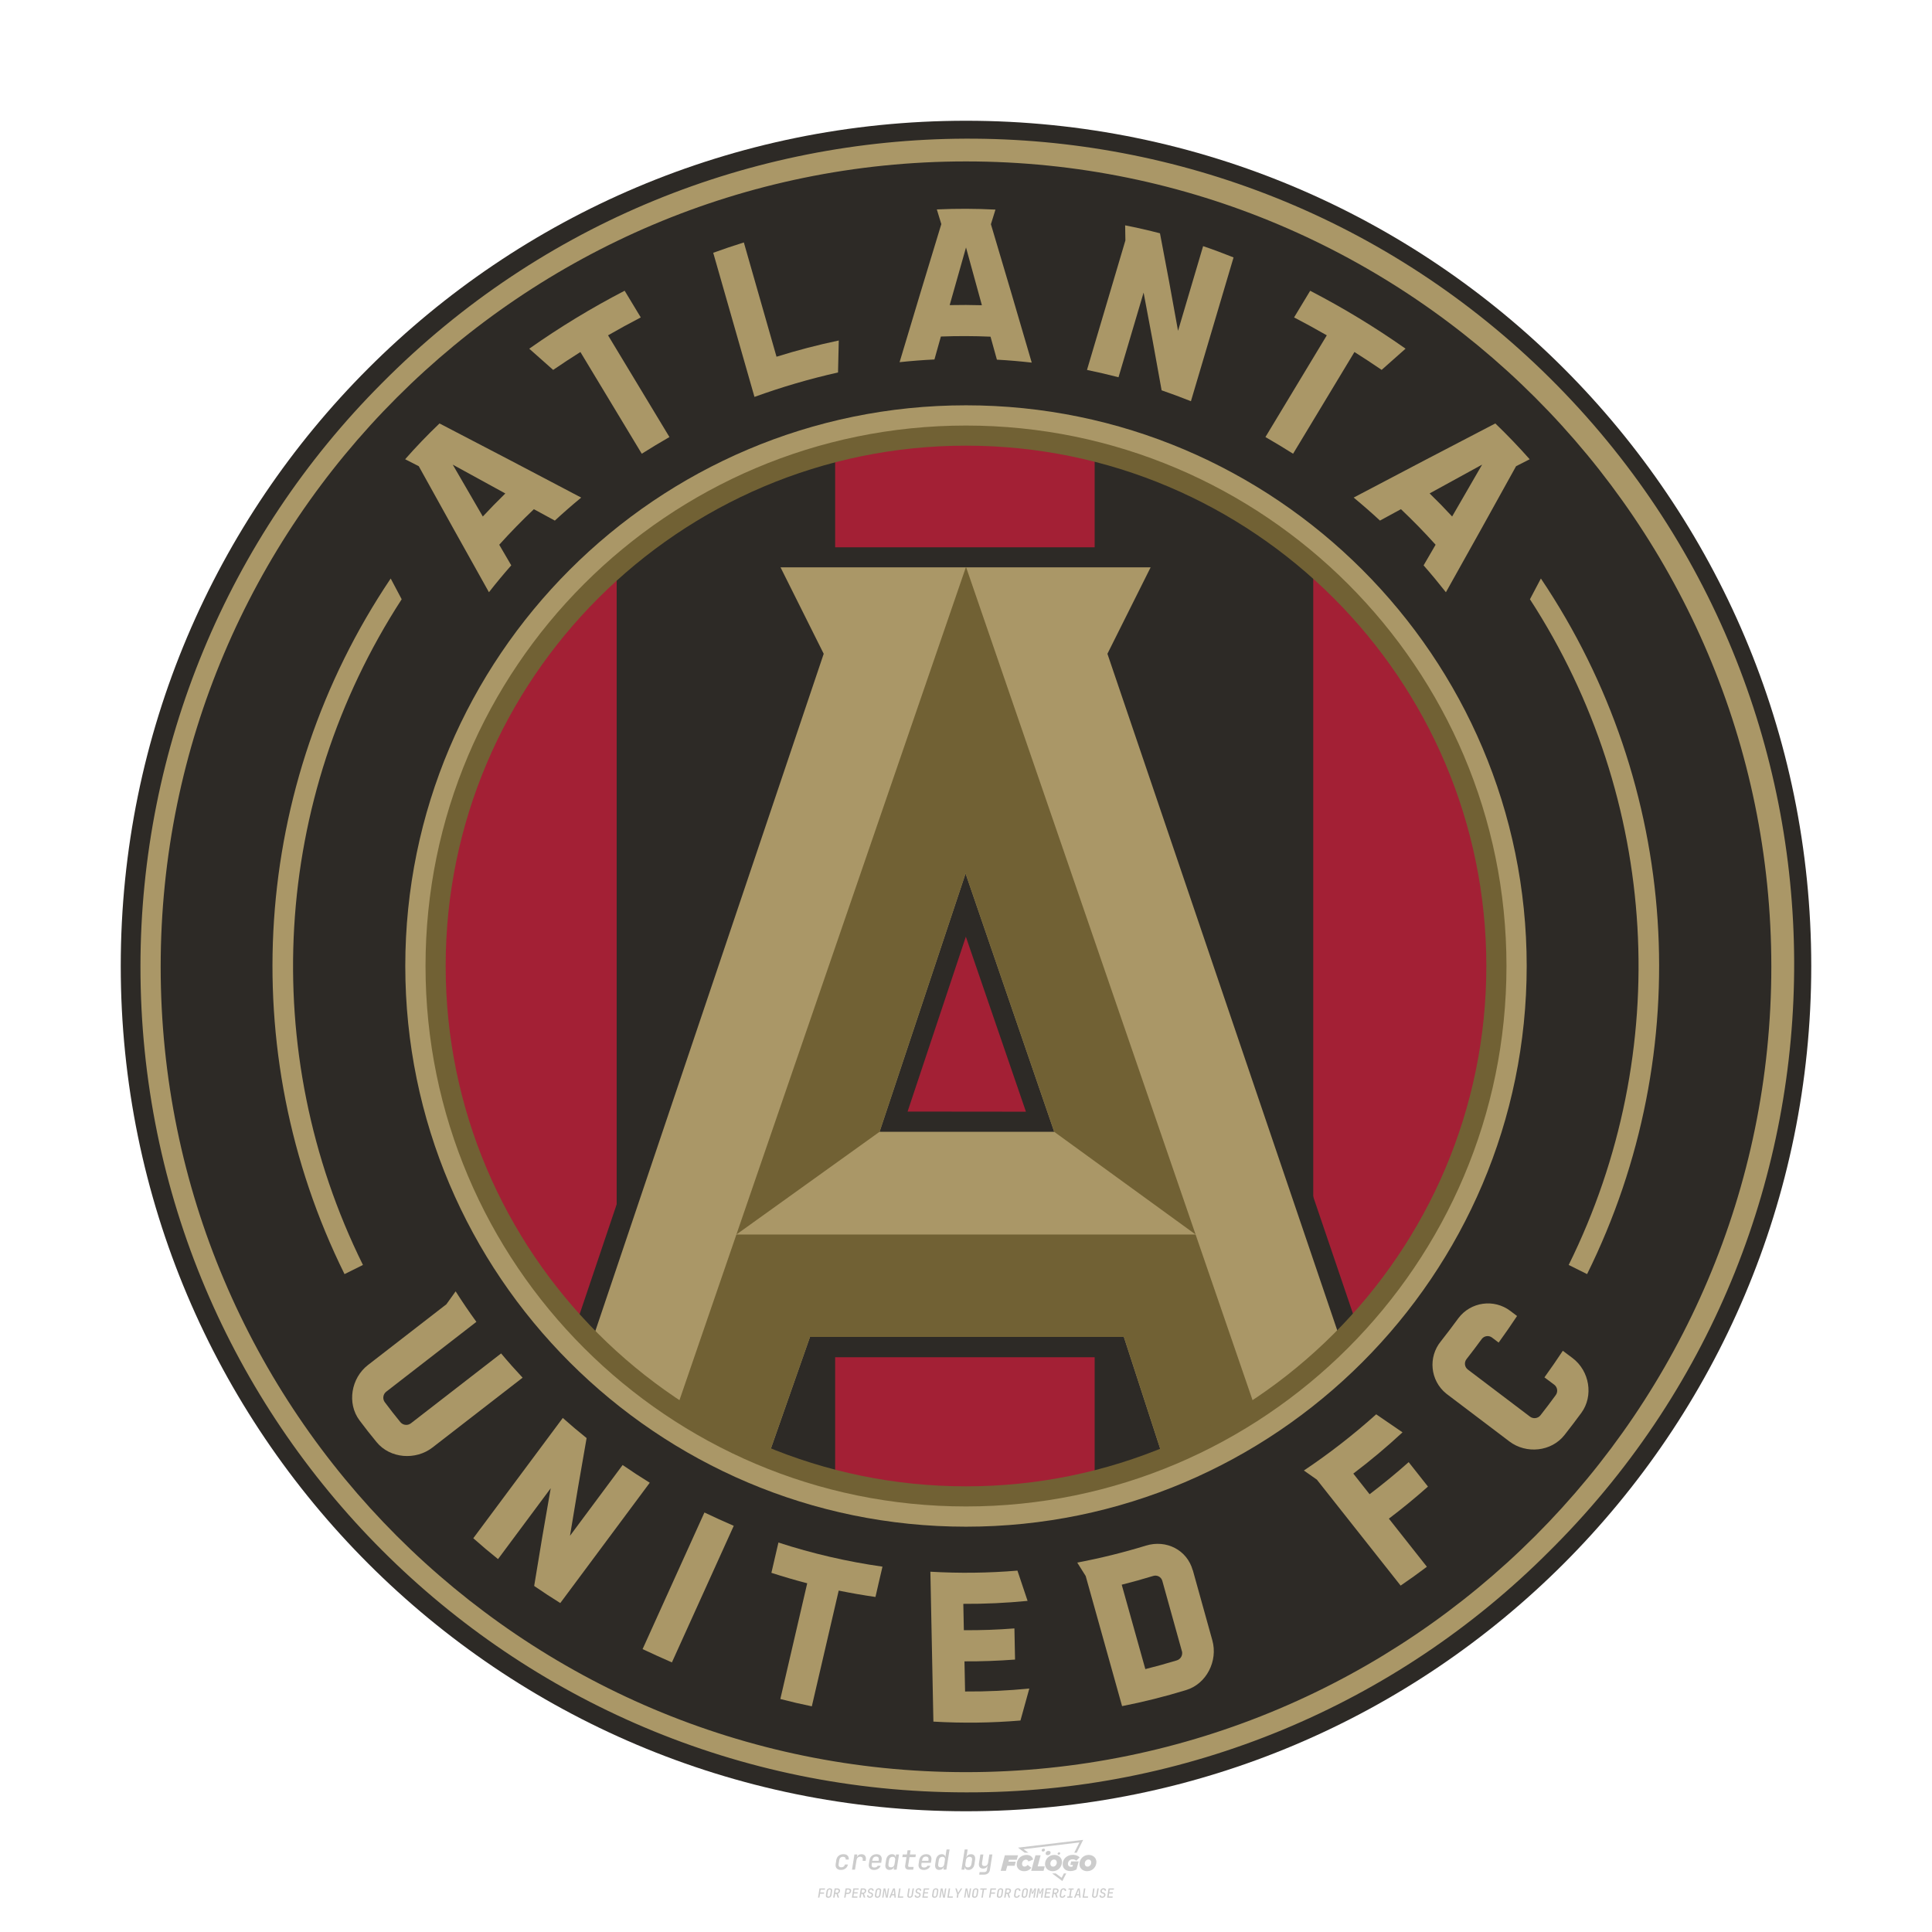<?xml version="1.0" encoding="UTF-8"?>
<svg id="_图层_1" data-name="图层_1" xmlns="http://www.w3.org/2000/svg" version="1.1" viewBox="0 0 800 800">
  <!-- Created by @FCLOGO 2024-12-5 GMT+8 15:27:32 . https://fclogo.top/ -->
<!-- FOR PERSONAL USE ONLY NOT FOR COMMERCIAL USE -->
<!-- Created by @FCLOGO 2024-12-5 GMT+8 15:27:32 . https://fclogo.top/ -->
<!-- FOR PERSONAL USE ONLY NOT FOR COMMERCIAL USE -->
  <defs>
    <style>
      .st0 {
        fill: #2d2a26;
      }

      .st1 {
        fill: #ccc;
      }

      .st2 {
        fill: #aa9767;
      }

      .st3 {
        fill: #a32035;
      }

      .st4 {
        fill: #716134;
      }
    </style>
  </defs>
  <path class="st1" d="M348.22,774.3c-.79,0-1.38-.22-1.77-.65-.39-.44-.53-1.03-.41-1.79l.25-1.65c.12-.75.45-1.35.98-1.78.53-.44,1.19-.65,1.98-.65s1.33.2,1.72.6c.39.4.55.94.47,1.62h-1.24c.03-.36-.06-.64-.26-.84-.2-.2-.5-.3-.89-.3-.42,0-.76.12-1.03.35-.27.23-.43.56-.5.99l-.26,1.66c-.07.44,0,.77.19,1,.19.23.5.35.92.35.39,0,.72-.1.98-.3.26-.2.44-.48.52-.85h1.24c-.14.69-.47,1.23-.99,1.63-.52.4-1.16.6-1.92.6ZM352.8,774.19l1-6.29h1.19l-.19,1.19c.34-.87.97-1.3,1.91-1.3.67,0,1.17.21,1.49.62.32.42.43.99.31,1.71l-.07.42h-1.27l.06-.32c.07-.45.01-.8-.17-1.04-.18-.24-.48-.36-.88-.36s-.74.12-1.01.37c-.27.24-.43.59-.5,1.03l-.63,3.97h-1.24ZM361.91,774.3c-.77,0-1.35-.22-1.73-.67s-.52-1.04-.4-1.77l.25-1.65c.08-.49.26-.92.52-1.28s.6-.65,1.01-.85c.41-.2.87-.3,1.38-.3.77,0,1.35.22,1.73.67.39.45.52,1.04.39,1.77l-.17,1.12h-3.85l-.09.53c-.15.95.22,1.43,1.11,1.43.72,0,1.17-.25,1.37-.74h1.22c-.17.53-.5.96-1.01,1.28-.5.32-1.09.47-1.76.47ZM361.23,770.22l-.05.29h2.65s.05-.3.05-.3c.07-.47.01-.82-.17-1.07-.18-.25-.49-.37-.92-.37s-.8.13-1.06.38c-.26.25-.43.61-.51,1.08ZM368.33,774.3c-.63,0-1.1-.21-1.41-.64s-.4-1-.27-1.73l.27-1.77c.11-.73.39-1.31.84-1.74.44-.43.98-.64,1.61-.64.47,0,.83.12,1.09.35.26.24.39.56.38.96h.02l.17-1.2h1.24l-1,6.29h-1.22l.19-1.2h-.02c-.12.41-.35.73-.69.97s-.74.35-1.21.35ZM368.93,773.23c.39,0,.72-.12.98-.36.26-.24.43-.57.5-1.01l.25-1.65c.07-.43,0-.76-.18-1-.19-.24-.47-.36-.86-.36s-.72.12-.98.35c-.26.24-.42.57-.49,1.01l-.25,1.65c-.07.44-.01.78.17,1.01.18.23.47.35.88.35ZM376.35,774.19c-.57,0-.99-.16-1.26-.47-.27-.31-.36-.75-.27-1.32l.54-3.39h-1.74l.17-1.12h1.74l.27-1.72h1.24l-.27,1.72h2.47l-.18,1.12h-2.46l-.54,3.39c-.08.44.1.66.53.66h1.72l-.17,1.12h-1.77ZM382.5,774.3c-.77,0-1.35-.22-1.73-.67s-.52-1.04-.4-1.77l.25-1.65c.08-.49.26-.92.52-1.28s.6-.65,1.01-.85c.41-.2.87-.3,1.38-.3.77,0,1.35.22,1.73.67.39.45.52,1.04.39,1.77l-.17,1.12h-3.85l-.09.53c-.15.95.22,1.43,1.11,1.43.72,0,1.17-.25,1.37-.74h1.22c-.17.53-.5.96-1.01,1.28-.5.32-1.09.47-1.76.47ZM381.83,770.22l-.05.29h2.65s.05-.3.05-.3c.07-.47.01-.82-.17-1.07-.18-.25-.49-.37-.92-.37s-.8.13-1.06.38c-.26.25-.43.61-.51,1.08ZM388.92,774.3c-.63,0-1.1-.21-1.4-.64-.3-.42-.39-1-.28-1.73l.27-1.77c.11-.73.39-1.31.84-1.74.44-.43.98-.64,1.61-.64.47,0,.83.12,1.09.35.26.24.39.56.38.96h.02l.21-1.47.3-1.8h1.24l-1.33,8.35h-1.22l.19-1.2h-.02c-.12.41-.35.73-.69.97s-.74.35-1.21.35ZM389.53,773.23c.39,0,.72-.12.98-.36.26-.24.43-.57.5-1.01l.25-1.65c.08-.43.02-.76-.17-1-.19-.24-.48-.36-.87-.36s-.72.12-.98.35c-.26.24-.42.57-.49,1.01l-.25,1.65c-.08.44-.02.78.16,1.01s.48.35.88.35ZM401.02,774.3c-.47,0-.84-.12-1.1-.35-.26-.23-.39-.56-.38-.97h-.01l-.19,1.2h-1.22l1.33-8.35h1.24l-.29,1.8-.27,1.47h.05c.12-.41.35-.73.69-.97.34-.23.74-.35,1.21-.35.63,0,1.1.21,1.4.64.3.43.39,1.01.28,1.74l-.27,1.77c-.11.73-.39,1.31-.84,1.73-.45.42-.98.64-1.61.64ZM400.77,773.23c.4,0,.72-.12.98-.35.26-.23.42-.57.5-1.01l.25-1.65c.07-.43.01-.77-.17-1.01-.18-.24-.47-.35-.87-.35s-.72.12-.98.36-.43.57-.5,1l-.25,1.65c-.07.44-.01.77.17,1.01.18.24.47.36.87.36ZM405.47,776.25l.17-1.06h1.93c.64,0,1.01-.3,1.1-.9l.1-.67.21-1.19h-.03c-.12.42-.35.74-.68.97-.33.23-.73.34-1.2.34-.63,0-1.09-.2-1.4-.6s-.41-.94-.3-1.63l.58-3.6h1.24l-.56,3.48c-.06.41,0,.73.18.96s.47.34.85.34.72-.12.98-.37c.27-.24.43-.58.49-1.02l.54-3.4h1.24l-1.01,6.41c-.1.6-.37,1.08-.81,1.42-.44.35-1,.52-1.67.52h-1.95ZM417.79,770.09h3.22l.54-1.85h-5.47l-1.71,6.44h2.15l.59-2.1h3.03l.44-1.71h-3.03l.24-.78ZM424.23,772.92c-.59,0-1.02-.39-1.02-1.12,0-.88.63-1.76,1.61-1.76.49,0,.88.24,1.02.78l1.95-.83c-.29-1.17-1.27-1.9-2.64-1.9-2.78,0-4.15,2.15-4.15,3.9s1.27,2.83,3.07,2.83c1.37,0,2.34-.59,2.98-1.42l-1.51-1.17c-.39.44-.83.68-1.32.68ZM430.91,768.23h-2.15l-1.76,6.44h5.12l.49-1.85h-2.93l1.22-4.59ZM439.75,771.01c0-1.66-1.32-2.93-3.22-2.93-2.2,0-3.81,1.81-3.81,3.81,0,1.66,1.32,2.93,3.22,2.93,2.2,0,3.81-1.81,3.81-3.81ZM434.92,771.7c0-.83.59-1.71,1.51-1.71.78,0,1.17.54,1.17,1.22,0,.83-.59,1.71-1.51,1.71-.78,0-1.17-.54-1.17-1.22ZM443.21,772.23h1.07l-.2.68c-.15.05-.34.1-.59.1-.68,0-1.27-.39-1.27-1.22,0-1.02.73-1.9,1.95-1.9.59,0,1.12.24,1.51.59l1.37-1.37c-.44-.54-1.51-1.07-2.73-1.07-2.59,0-4.29,1.76-4.29,3.86s1.61,2.88,3.22,2.88c.93,0,1.85-.29,2.49-.68l.93-3.32h-3.12l-.34,1.46ZM450.78,768.08c-2.2,0-3.81,1.81-3.81,3.81,0,1.66,1.32,2.93,3.22,2.93,2.2,0,3.81-1.81,3.81-3.81,0-1.66-1.32-2.93-3.22-2.93ZM450.34,772.92c-.78,0-1.17-.54-1.17-1.22,0-.83.59-1.71,1.51-1.71.78,0,1.17.54,1.17,1.22,0,.83-.59,1.71-1.51,1.71ZM437.94,767.5c-.05.29.1.49.44.49s.54-.2.63-.49c.05-.24-.1-.49-.44-.49s-.59.24-.63.49ZM432.13,765.5c-.44,0-.73.24-.78.59s.1.59.54.59.73-.24.78-.59c.1-.34-.1-.59-.54-.59ZM433.01,767.3c-.1.54.15.88.83.88.63,0,1.07-.39,1.17-.88s-.15-.88-.83-.88c-.68,0-1.07.39-1.17.88ZM439.6,777.55l-2.44-1.81h-1.51l4.25,3.17,1.61-3.17h-.98l-.93,1.81ZM425.84,767.16l-2-1.46,23.13-2.78-2.15,4.25h1.02l2.68-5.32-26.99,3.22,2.78,2.1h1.51ZM338.72,785.79l.61-3.83h2.32l-.08.52h-1.76l-.18,1.14h1.63l-.08.52h-1.62l-.26,1.64h-.57ZM342.97,785.84c-.36,0-.62-.1-.8-.3-.17-.2-.23-.47-.18-.82l.27-1.7c.06-.34.2-.61.44-.82.24-.2.54-.3.89-.3s.62.1.8.3c.17.2.24.47.18.81l-.27,1.71c-.06.34-.2.62-.44.82-.24.2-.54.3-.9.3ZM343.05,785.33c.19,0,.35-.05.47-.16.12-.11.19-.26.23-.46l.27-1.7c.03-.2,0-.35-.08-.46-.08-.11-.22-.16-.41-.16s-.35.05-.46.16c-.12.1-.19.26-.22.46l-.27,1.7c-.03.2,0,.35.08.46s.22.16.41.16ZM345,785.79l.61-3.83h1.2c.24,0,.44.05.6.14.16.09.28.22.36.39s.09.37.05.59c-.04.26-.14.48-.3.67-.16.19-.37.32-.6.39l.54,1.64h-.62l-.48-1.57h-.54l-.25,1.57h-.57ZM345.89,783.71h.64c.19,0,.35-.06.48-.17.13-.11.21-.26.24-.45.03-.19,0-.35-.09-.46-.09-.11-.24-.17-.43-.17h-.64l-.2,1.25ZM349.54,785.79l.61-3.83h1.25c.37,0,.65.1.84.31.19.21.26.49.2.84-.04.23-.12.44-.25.61s-.29.31-.49.4c-.2.09-.42.14-.66.14h-.69l-.24,1.52h-.57ZM350.43,783.75h.69c.19,0,.36-.06.49-.18.14-.12.22-.27.25-.47s0-.35-.1-.47-.25-.18-.44-.18h-.69l-.21,1.29ZM352.75,785.79l.61-3.83h2.25l-.08.5h-1.7l-.17,1.09h1.51l-.08.5h-1.51l-.19,1.24h1.69l-.08.5h-2.25ZM355.84,785.79l.61-3.83h1.2c.24,0,.44.05.6.14.16.09.28.22.36.39s.09.37.05.59c-.04.26-.14.48-.3.67-.16.19-.37.32-.6.39l.54,1.64h-.62l-.48-1.57h-.54l-.25,1.57h-.57ZM356.74,783.71h.64c.19,0,.35-.06.48-.17.13-.11.21-.26.24-.45.03-.19,0-.35-.09-.46-.09-.11-.24-.17-.43-.17h-.64l-.2,1.25ZM360.13,785.84c-.39,0-.67-.1-.87-.29-.19-.19-.26-.45-.22-.78h.57c-.03.17.01.31.12.41.11.1.27.15.48.15.2,0,.37-.05.5-.15.13-.1.21-.23.24-.4.02-.15,0-.28-.06-.39-.06-.11-.16-.18-.29-.22l-.46-.14c-.27-.08-.46-.22-.59-.41-.13-.19-.17-.42-.13-.68.04-.21.11-.39.23-.55s.27-.28.46-.37.4-.13.64-.13c.35,0,.62.1.8.29.18.19.25.44.2.76h-.57c.03-.17,0-.3-.09-.4-.09-.1-.23-.14-.42-.14s-.34.04-.46.13c-.12.09-.19.21-.21.38-.02.15,0,.28.05.39s.16.18.29.22l.47.15c.26.08.46.22.58.41.12.19.17.42.12.69-.04.22-.12.41-.24.57-.13.16-.29.29-.49.38-.2.09-.42.13-.66.13ZM363.27,785.84c-.36,0-.62-.1-.8-.3-.17-.2-.23-.47-.18-.82l.27-1.7c.06-.34.2-.61.44-.82.24-.2.54-.3.89-.3s.62.1.8.3c.17.2.24.47.18.81l-.27,1.71c-.06.34-.2.62-.44.82-.24.2-.54.3-.9.3ZM363.34,785.33c.19,0,.35-.05.47-.16.12-.11.19-.26.23-.46l.27-1.7c.03-.2,0-.35-.08-.46-.08-.11-.22-.16-.41-.16s-.35.05-.46.16c-.12.1-.19.26-.22.46l-.27,1.7c-.03.2,0,.35.08.46s.22.16.41.16ZM365.28,785.79l.61-3.83h.71l.62,3.19c0-.1.02-.22.03-.36.01-.14.03-.29.04-.44.02-.15.04-.29.06-.41l.31-1.98h.52l-.61,3.83h-.71l-.61-3.19c0,.09-.02.21-.03.34s-.03.28-.04.42c-.02.15-.04.28-.06.41l-.31,2.01h-.53ZM368.23,785.79l1.59-3.83h.75l.37,3.83h-.56l-.07-.97h-1.09l-.39.97h-.59ZM369.39,784.34h.87l-.09-1.1c-.02-.2-.03-.37-.04-.51,0-.14-.01-.24-.01-.3-.02.06-.05.16-.1.3s-.11.31-.19.5l-.44,1.11ZM371.72,785.79l.61-3.83h.57l-.52,3.31h1.67l-.08.52h-2.25ZM376.68,785.84c-.37,0-.63-.1-.8-.3-.17-.2-.22-.47-.17-.82l.44-2.76h.57l-.44,2.76c-.03.2,0,.35.07.46.08.11.21.17.41.17s.35-.06.46-.17c.12-.11.19-.27.22-.46l.44-2.76h.57l-.44,2.76c-.06.35-.2.62-.43.82-.23.2-.53.3-.9.3ZM379.84,785.84c-.39,0-.67-.1-.87-.29-.19-.19-.26-.45-.22-.78h.57c-.03.17.01.31.12.41.11.1.27.15.48.15.2,0,.37-.05.5-.15.13-.1.21-.23.24-.4.02-.15,0-.28-.06-.39-.06-.11-.16-.18-.29-.22l-.46-.14c-.27-.08-.46-.22-.59-.41-.13-.19-.17-.42-.13-.68.04-.21.11-.39.23-.55s.27-.28.46-.37.4-.13.64-.13c.35,0,.62.1.8.29.18.19.25.44.2.76h-.57c.03-.17,0-.3-.09-.4-.09-.1-.23-.14-.42-.14s-.34.04-.46.13c-.12.09-.19.21-.21.38-.02.15,0,.28.05.39s.16.18.29.22l.47.15c.26.08.46.22.58.41.12.19.17.42.12.69-.04.22-.12.41-.24.57-.13.16-.29.29-.49.38-.2.09-.42.13-.66.13ZM381.91,785.79l.61-3.83h2.25l-.08.5h-1.7l-.17,1.09h1.51l-.08.5h-1.51l-.19,1.24h1.69l-.08.5h-2.25ZM386.94,785.84c-.36,0-.62-.1-.8-.3-.17-.2-.23-.47-.18-.82l.27-1.7c.06-.34.2-.61.44-.82.24-.2.54-.3.89-.3s.62.1.8.3c.17.2.24.47.18.81l-.27,1.71c-.06.34-.2.62-.44.82-.24.2-.54.3-.9.3ZM387.02,785.33c.19,0,.35-.05.47-.16.12-.11.19-.26.23-.46l.27-1.7c.03-.2,0-.35-.08-.46-.08-.11-.22-.16-.41-.16s-.35.05-.46.16c-.12.1-.19.26-.22.46l-.27,1.7c-.03.2,0,.35.08.46s.22.16.41.16ZM388.95,785.79l.61-3.83h.71l.62,3.19c0-.1.02-.22.03-.36.01-.14.03-.29.04-.44.02-.15.04-.29.06-.41l.31-1.98h.52l-.61,3.83h-.71l-.61-3.19c0,.09-.02.21-.03.34s-.03.28-.04.42c-.02.15-.04.28-.06.41l-.31,2.01h-.53ZM392.25,785.79l.61-3.83h.57l-.52,3.31h1.67l-.08.52h-2.25ZM396.12,785.79l.22-1.41-.75-2.42h.58l.45,1.45c.03.09.05.18.07.27.02.08.03.15.03.19.02-.04.05-.1.09-.19.04-.08.09-.17.14-.27l.9-1.45h.6l-1.53,2.42-.22,1.41h-.57ZM399.22,785.79l.61-3.83h.71l.62,3.19c0-.1.02-.22.03-.36.01-.14.03-.29.04-.44.02-.15.04-.29.06-.41l.31-1.98h.52l-.61,3.83h-.71l-.61-3.19c0,.09-.02.21-.03.34s-.03.28-.04.42c-.02.15-.04.28-.06.41l-.31,2.01h-.53ZM403.51,785.84c-.36,0-.62-.1-.8-.3-.18-.2-.23-.47-.18-.82l.27-1.7c.06-.34.2-.61.44-.82.24-.2.54-.3.89-.3s.62.1.8.3c.17.2.24.47.18.81l-.27,1.71c-.06.34-.2.62-.44.82-.24.2-.54.3-.89.3ZM403.58,785.33c.19,0,.35-.05.47-.16.12-.11.19-.26.23-.46l.27-1.7c.03-.2,0-.35-.08-.46-.08-.11-.22-.16-.41-.16s-.35.05-.46.16c-.12.1-.19.26-.22.46l-.27,1.7c-.03.2,0,.35.08.46.08.11.22.16.41.16ZM406.38,785.79l.52-3.31h-1.02l.08-.52h2.62l-.08.52h-1.03l-.52,3.31h-.57ZM409.52,785.79l.61-3.83h2.32l-.08.52h-1.76l-.18,1.14h1.63l-.08.52h-1.62l-.26,1.64h-.57ZM413.77,785.84c-.36,0-.62-.1-.8-.3-.18-.2-.23-.47-.18-.82l.27-1.7c.06-.34.2-.61.44-.82.24-.2.54-.3.89-.3s.62.1.8.3c.17.2.24.47.18.81l-.27,1.71c-.06.34-.2.62-.44.82-.24.2-.54.3-.89.3ZM413.85,785.33c.19,0,.35-.05.47-.16.12-.11.19-.26.23-.46l.27-1.7c.03-.2,0-.35-.08-.46-.08-.11-.22-.16-.41-.16s-.35.05-.46.16c-.12.1-.19.26-.22.46l-.27,1.7c-.03.2,0,.35.08.46.08.11.22.16.41.16ZM415.8,785.79l.61-3.83h1.2c.24,0,.44.05.6.14.16.09.28.22.36.39s.09.37.05.59c-.04.26-.14.48-.3.67-.16.19-.37.32-.6.39l.54,1.64h-.62l-.48-1.57h-.54l-.25,1.57h-.57ZM416.69,783.71h.64c.19,0,.35-.06.48-.17.13-.11.21-.26.24-.45.03-.19,0-.35-.09-.46-.09-.11-.24-.17-.43-.17h-.64l-.2,1.25ZM420.91,785.84c-.36,0-.63-.1-.81-.3-.18-.2-.24-.47-.19-.82l.27-1.7c.06-.35.21-.62.45-.82s.55-.3.91-.3.63.1.81.3c.18.2.24.47.19.82h-.57c.03-.2,0-.35-.09-.46-.09-.11-.23-.16-.42-.16s-.35.05-.47.16c-.12.1-.2.26-.23.45l-.27,1.71c-.03.2,0,.35.09.46.09.11.23.16.42.16s.35-.05.47-.16.2-.26.23-.46h.57c-.03.23-.11.43-.24.59s-.28.3-.47.39c-.19.09-.4.14-.64.14ZM424.03,785.84c-.36,0-.62-.1-.8-.3-.18-.2-.23-.47-.18-.82l.27-1.7c.06-.34.2-.61.44-.82.24-.2.54-.3.89-.3s.62.1.8.3c.17.2.24.47.18.81l-.27,1.71c-.06.34-.2.62-.44.82-.24.2-.54.3-.89.3ZM424.11,785.33c.19,0,.35-.05.47-.16.12-.11.19-.26.23-.46l.27-1.7c.03-.2,0-.35-.08-.46-.08-.11-.22-.16-.41-.16s-.35.05-.46.16c-.12.1-.19.26-.22.46l-.27,1.7c-.03.2,0,.35.08.46.08.11.22.16.41.16ZM425.97,785.79l.61-3.83h.69l.18,1.23c.02.12.04.23.05.33.01.1.02.18.03.24.02-.06.05-.14.09-.24.04-.11.09-.22.15-.34l.57-1.22h.71l-.61,3.83h-.54l.2-1.29c.02-.17.06-.35.1-.55.04-.2.09-.4.14-.61s.1-.4.14-.59c.05-.19.09-.35.13-.49l-.86,1.86h-.55l-.28-1.86c0,.14-.01.29-.02.47s-.02.37-.04.57c-.02.2-.04.41-.06.61-.02.2-.05.4-.08.57l-.2,1.29h-.54ZM429.11,785.79l.61-3.83h.69l.18,1.23c.02.12.04.23.05.33.01.1.02.18.03.24.02-.06.05-.14.09-.24.04-.11.09-.22.15-.34l.57-1.22h.71l-.61,3.83h-.54l.2-1.29c.02-.17.06-.35.1-.55.04-.2.09-.4.14-.61s.1-.4.14-.59c.05-.19.09-.35.13-.49l-.86,1.86h-.55l-.28-1.86c0,.14-.01.29-.02.47s-.02.37-.04.57c-.02.2-.04.41-.06.61-.02.2-.05.4-.08.57l-.2,1.29h-.54ZM432.41,785.79l.61-3.83h2.25l-.08.5h-1.7l-.17,1.09h1.51l-.08.5h-1.51l-.19,1.24h1.69l-.08.5h-2.25ZM435.51,785.79l.61-3.83h1.2c.24,0,.44.05.6.14.16.09.28.22.36.39s.09.37.05.59c-.04.26-.14.48-.3.67-.16.19-.37.32-.6.39l.54,1.64h-.62l-.48-1.57h-.54l-.25,1.57h-.57ZM436.4,783.71h.64c.19,0,.35-.06.48-.17.13-.11.21-.26.24-.45.03-.19,0-.35-.09-.46-.09-.11-.24-.17-.43-.17h-.64l-.2,1.25ZM439.8,785.84c-.36,0-.63-.1-.81-.3-.18-.2-.24-.47-.19-.82l.27-1.7c.06-.35.21-.62.45-.82s.55-.3.91-.3.63.1.81.3c.18.2.24.47.19.82h-.57c.03-.2,0-.35-.09-.46-.09-.11-.23-.16-.42-.16s-.35.05-.47.16c-.12.1-.2.26-.23.45l-.27,1.71c-.03.2,0,.35.09.46.09.11.23.16.42.16s.35-.05.47-.16.2-.26.23-.46h.57c-.03.23-.11.43-.24.59s-.28.3-.47.39c-.19.09-.4.14-.64.14ZM441.88,785.79l.08-.5h.78l.45-2.82h-.78l.08-.5h2.13l-.08.5h-.78l-.45,2.82h.78l-.08.5h-2.13ZM444.74,785.79l1.59-3.83h.75l.37,3.83h-.56l-.07-.97h-1.09l-.39.97h-.59ZM445.9,784.34h.87l-.09-1.1c-.02-.2-.03-.37-.04-.51,0-.14-.01-.24-.01-.3-.02.06-.05.16-.1.3s-.11.31-.19.5l-.44,1.11ZM448.24,785.79l.61-3.83h.57l-.52,3.31h1.67l-.08.52h-2.25ZM453.19,785.84c-.37,0-.63-.1-.8-.3-.17-.2-.22-.47-.17-.82l.44-2.76h.57l-.44,2.76c-.03.2,0,.35.07.46.08.11.21.17.41.17s.35-.06.46-.17c.12-.11.19-.27.22-.46l.44-2.76h.57l-.44,2.76c-.06.35-.2.62-.43.82-.23.2-.53.3-.9.3ZM456.36,785.84c-.39,0-.67-.1-.87-.29-.19-.19-.26-.45-.22-.78h.57c-.03.17.01.31.12.41.11.1.27.15.48.15.2,0,.37-.05.5-.15s.21-.23.24-.4c.02-.15,0-.28-.06-.39s-.16-.18-.29-.22l-.46-.14c-.27-.08-.46-.22-.59-.41-.13-.19-.17-.42-.13-.68.04-.21.11-.39.23-.55s.27-.28.46-.37c.19-.09.4-.13.64-.13.35,0,.62.1.8.29.18.19.25.44.2.76h-.57c.03-.17,0-.3-.09-.4-.09-.1-.23-.14-.42-.14s-.34.04-.46.13c-.12.09-.19.21-.21.38-.02.15,0,.28.05.39s.16.18.29.22l.47.15c.26.08.46.22.58.41.12.19.17.42.12.69-.04.22-.12.41-.24.57-.13.16-.29.29-.49.38-.2.09-.42.13-.66.13ZM458.42,785.79l.61-3.83h2.25l-.08.5h-1.7l-.17,1.09h1.51l-.08.5h-1.51l-.19,1.24h1.69l-.08.5h-2.25Z"/>
  <g>
    <g>
      <path class="st0" d="M750,400c0,193.3-156.71,350-350,350S50,593.3,50,400,206.7,50,400,50s350,156.7,350,350"/>
      <path class="st2" d="M400,742.18c-188.83-.04-341.88-153.14-341.84-341.97.02-90.63,36.01-177.54,100.08-241.64,132.96-134.08,349.45-134.99,483.53-2.02,134.08,132.96,134.99,349.45,2.02,483.53-.67.68-1.34,1.35-2.02,2.02-63.99,64.31-151.04,100.35-241.76,100.08ZM400,66.84c-183.88,0-333.47,149.59-333.47,333.47s149.59,333.5,333.47,333.5,333.47-149.63,333.47-333.5S583.88,66.84,400,66.84h0Z"/>
    </g>
    <g>
      <path class="st3" d="M255.35,222.14c-98.23,79.83-113.15,224.17-33.32,322.41,9.93,12.22,21.1,23.39,33.32,33.32V222.14Z"/>
      <path class="st3" d="M543.79,221.45v357.08c98.61-79.28,114.27-223.48,35-322.08-10.37-12.9-22.1-24.63-35-35h0Z"/>
      <path class="st3" d="M453.27,622.89V177.11c-35.3-8.7-72.19-8.62-107.45.24v445.29c35.26,8.86,72.15,8.94,107.45.24h0Z"/>
    </g>
    <g>
      <path class="st0" d="M467.6,271.34l22.25-44.72h-180.1l22.25,44.73-96.18,285.26,87.3,57.22,18.21-51.82h117.95l16.72,51.43,88.47-57.02-96.88-285.08ZM375.81,460.28l24.13-72.42,24.88,72.47-49.01-.05Z"/>
      <g>
        <path class="st2" d="M458.56,270.72l17.89-35.8h-153.25l17.88,35.8-97.71,289.76,33.71,31.49,17.5,8.24,21.18,9.44,19.64-56.05h129.96l18.92,58.2,35.71-19.12,37.43-30.93-98.86-291.03ZM364.21,468.65l35.61-106.95,36.71,106.96h-72.32Z"/>
        <polygon class="st4" points="364.21 468.65 304.93 511.18 400 234.73 495.07 511.18 436.53 468.66 399.82 361.7 364.21 468.65"/>
        <polygon class="st4" points="279.86 584.12 304.93 511.18 495.07 511.18 519.56 582.41 481.85 604.32 465.37 553.61 335.41 553.61 317.71 604.09 279.86 584.12"/>
      </g>
    </g>
    <g>
      <path class="st2" d="M400,632.17c-128.03,0-232.18-104.19-232.18-232.17s104.16-232.17,232.18-232.17,232.17,104.15,232.17,232.17-104.15,232.17-232.17,232.17ZM400,177.27c-122.82,0-222.75,99.91-222.75,222.73s99.93,222.74,222.75,222.74,222.74-99.92,222.74-222.74-99.92-222.73-222.74-222.73Z"/>
      <path class="st4" d="M400,623.79c-123.41,0-223.8-100.38-223.8-223.79s100.39-223.79,223.8-223.79,223.8,100.38,223.8,223.79-100.39,223.79-223.8,223.79ZM400,184.54c-118.79,0-215.46,96.64-215.46,215.46s96.64,215.46,215.46,215.46,215.46-96.64,215.46-215.46-96.66-215.46-215.46-215.46Z"/>
    </g>
    <g>
      <g>
        <g>
          <path class="st2" d="M410.31,92.86c.63-2.02,1.26-4.05,1.89-6.07-8.09-.42-16.19-.45-24.28-.07.62,2.02,1.24,4.05,1.86,6.07-5.77,18.88-11.53,37.94-17.28,57.18,4.8-.51,9.62-.89,14.43-1.12l2.67-9.5c6.85-.26,13.7-.24,20.55.06.89,3.17,1.77,6.34,2.65,9.52,4.82.26,9.62.67,14.42,1.22-5.62-19.3-11.26-38.4-16.9-57.29M400,102.45c2.18,7.95,4.38,15.93,6.58,23.94-4.44-.13-8.88-.15-13.34-.05,2.26-7.99,4.51-15.96,6.77-23.89"/>
          <path class="st2" d="M560.52,206.03c3.72,3.08,7.36,6.25,10.9,9.53l8.68-4.72c4.99,4.72,9.78,9.63,14.35,14.72l-4.97,8.55c3.18,3.62,6.25,7.33,9.24,11.13,9.83-17.53,19.52-34.93,29.05-52.19l5.64-2.88c-4.55-5.14-9.29-10.08-14.23-14.83-19.39,10.06-38.95,20.3-58.67,30.7M591.94,204.33l21.77-11.94c-4.13,7.14-8.26,14.3-12.41,21.48-3.01-3.26-6.12-6.45-9.32-9.55"/>
          <path class="st2" d="M542.52,120.4c-2.21,3.68-4.43,7.36-6.67,11.04,4.57,2.38,9.1,4.84,13.55,7.41l-25.41,42.12c3.86,2.23,7.68,4.53,11.45,6.91,8.48-14.04,16.95-28.08,25.41-42.12,3.8,2.4,7.56,4.87,11.26,7.4l9.9-8.78c-12.61-8.88-25.81-16.89-39.5-23.98"/>
          <path class="st2" d="M498.19,101.9c-3.47,11.69-6.94,23.38-10.39,35.09-2.43-13.69-4.92-27.15-7.48-40.39-4.77-1.24-9.58-2.34-14.42-3.29.04,2.09.07,4.18.1,6.26l-15.9,53.61c4.38.9,8.73,1.91,13.05,3.03,3.46-11.69,6.92-23.37,10.39-35.05,2.55,13.26,5.03,26.75,7.46,40.46,4.05,1.4,8.09,2.9,12.14,4.51l17.65-59.53c-4.15-1.67-8.33-3.23-12.55-4.66"/>
          <path class="st2" d="M182,175.33c-4.95,4.72-9.7,9.66-14.24,14.83l5.64,2.88c9.54,17.26,19.23,34.65,29.06,52.19,2.97-3.8,6.05-7.51,9.24-11.13-1.66-2.85-3.32-5.68-4.98-8.53,4.59-5.1,9.37-10,14.35-14.72l8.68,4.72c3.54-3.28,7.18-6.45,10.91-9.53-19.73-10.41-39.28-20.65-58.67-30.7M199.92,213.87c-4.19-7.18-8.34-14.33-12.45-21.47,7.23,3.95,14.49,7.92,21.77,11.93-3.18,3.1-6.29,6.29-9.32,9.55"/>
          <path class="st2" d="M258.66,120.4l6.67,11.04c-4.57,2.38-9.1,4.84-13.55,7.41l25.42,42.12c-3.88,2.23-7.7,4.53-11.46,6.91-8.48-14.04-16.95-28.08-25.41-42.12-3.8,2.4-7.56,4.87-11.28,7.41l-9.9-8.78c12.59-8.88,25.77-16.89,39.45-23.98"/>
          <path class="st2" d="M321.53,147.68c-4.51-15.76-9.02-31.52-13.52-47.29-4.26,1.33-8.5,2.76-12.68,4.28,5.69,19.89,11.38,39.79,17.08,59.68,11.31-4.1,22.86-7.48,34.6-10.12.1-4.42.21-8.84.31-13.24-8.7,1.83-17.29,4.07-25.77,6.72"/>
        </g>
        <g>
          <path class="st2" d="M303.83,631.81c-4.09-1.77-8.13-3.61-12.14-5.52l-25.61,56.57c4.05,1.9,8.09,3.74,12.14,5.51l25.61-56.56"/>
          <path class="st2" d="M365.42,648.71c-1.01,4.19-1.94,8.37-2.91,12.56-5.1-.73-10.17-1.61-15.22-2.64l-11.13,47.92c-4.37-.89-8.72-1.9-13.04-3.03l11.13-47.92c-4.98-1.29-9.92-2.74-14.83-4.33l2.91-12.54c14.05,4.57,28.47,7.91,43.09,9.99"/>
          <path class="st2" d="M399.37,687.93c6.98.04,13.96-.21,20.94-.74-.09-4.3-.18-8.59-.26-12.9-6.97.55-13.95.79-20.94.74-.07-3.63-.15-7.27-.22-10.91,8.89.05,17.77-.36,26.61-1.23l-4.2-12.53c-11.99,1-24.04,1.15-36.05.45.41,20.69.83,41.38,1.25,62.07,12.01.7,24.06.55,36.05-.45,1.23-4.41,2.45-8.82,3.67-13.25-8.84.88-17.72,1.29-26.6,1.23-.09-4.15-.17-8.31-.25-12.47"/>
          <path class="st2" d="M493.89,650.22c-2.37-8.48-10.99-12.79-19.4-10.21-9.34,2.86-18.83,5.21-28.43,7.02,1.17,1.86,2.33,3.72,3.5,5.56,5.02,17.96,10.04,35.92,15.07,53.88,8.97-1.76,17.84-3.99,26.57-6.67,8.42-2.58,13.15-12.06,10.82-20.51l-8.09-29.07M489.41,683.67c.45,1.64-.47,3.34-2.09,3.85-4.32,1.32-8.67,2.52-13.06,3.62-3.27-11.65-6.53-23.3-9.78-34.95,4.39-1.1,8.74-2.31,13.06-3.63,1.56-.49,3.23.38,3.72,1.94,0,.03.02.06.03.09,2.7,9.69,5.4,19.38,8.09,29.07"/>
          <path class="st2" d="M257.84,606.6l-21.82,29.34c2.16-13.3,4.46-26.79,6.88-40.46-3.37-2.7-6.66-5.48-9.86-8.34-12.36,16.6-24.72,33.21-37.06,49.81,3.34,2.97,6.75,5.85,10.24,8.64l21.82-29.34c-2.42,13.66-4.7,27.14-6.85,40.46,3.54,2.44,7.14,4.8,10.81,7.08l37.05-49.82c-3.8-2.35-7.54-4.79-11.21-7.32"/>
          <path class="st2" d="M207.48,560.44l-37.33,28.92c-1.35,1.04-3.28.83-4.37-.49-2.21-2.7-4.37-5.46-6.46-8.27-1-1.37-.73-3.29.61-4.33l37.33-28.92c-2.99-4.11-5.86-8.33-8.59-12.63-1.27,1.79-2.56,3.57-3.83,5.35l-32.48,25.16c-6.95,5.38-8.77,15.83-3.51,22.89,2.28,3.06,4.64,6.07,7.08,9.02,5.58,6.83,16.18,7.63,23.14,2.25l37.33-28.92c-3.05-3.26-6.02-6.6-8.88-10.02"/>
        </g>
        <g>
          <path class="st2" d="M560.34,610.21c7.09-5.36,13.9-11.07,20.41-17.11l-10.9-7.46c-9.42,8.45-19.42,16.23-29.94,23.27l5.36,3.76,34.7,43.89c3.7-2.51,7.32-5.11,10.87-7.8-5.24-6.64-10.48-13.28-15.73-19.92,5.56-4.21,10.96-8.64,16.18-13.28l-7.99-10.12c-5.23,4.65-10.63,9.08-16.18,13.29l-6.77-8.58"/>
          <path class="st2" d="M625.39,542.82c-6.76-5.11-16.39-3.77-21.49,3-.11.15-.23.31-.34.46-2.26,3.08-4.56,6.11-6.91,9.1-5.38,6.55-4.44,16.22,2.11,21.6.15.12.3.24.46.36l25.79,19.53c7,5.31,17.42,4.24,22.84-2.69,2.36-3.01,4.67-6.04,6.92-9.1,5.2-7.08,3.41-17.42-3.59-22.72l-4.05-3.03c-2.46,3.72-5,7.39-7.61,11.01l4.05,3.03c1.35,1.02,1.63,2.94.63,4.31-2.06,2.83-4.17,5.61-6.33,8.37-1.05,1.32-2.97,1.57-4.32.56l-25.79-19.54c-1.31-1.03-1.55-2.92-.54-4.24,2.16-2.76,4.27-5.55,6.33-8.37,1-1.33,2.89-1.61,4.23-.63l2.78,2.1c2.61-3.61,5.15-7.27,7.62-11l-2.79-2.11"/>
        </g>
      </g>
      <g>
        <path class="st2" d="M633.52,248.14c53.61,82.62,59.71,187.37,16.04,275.65l7.62,3.79c45.77-92.49,38.47-202.41-19.13-288.03l-4.53,8.59Z"/>
        <path class="st2" d="M166.33,248.14c-53.63,82.61-59.72,187.38-16.04,275.65l-7.63,3.79c-45.77-92.49-38.48-202.41,19.12-288.03l4.55,8.59Z"/>
      </g>
    </g>
  </g>
</svg>